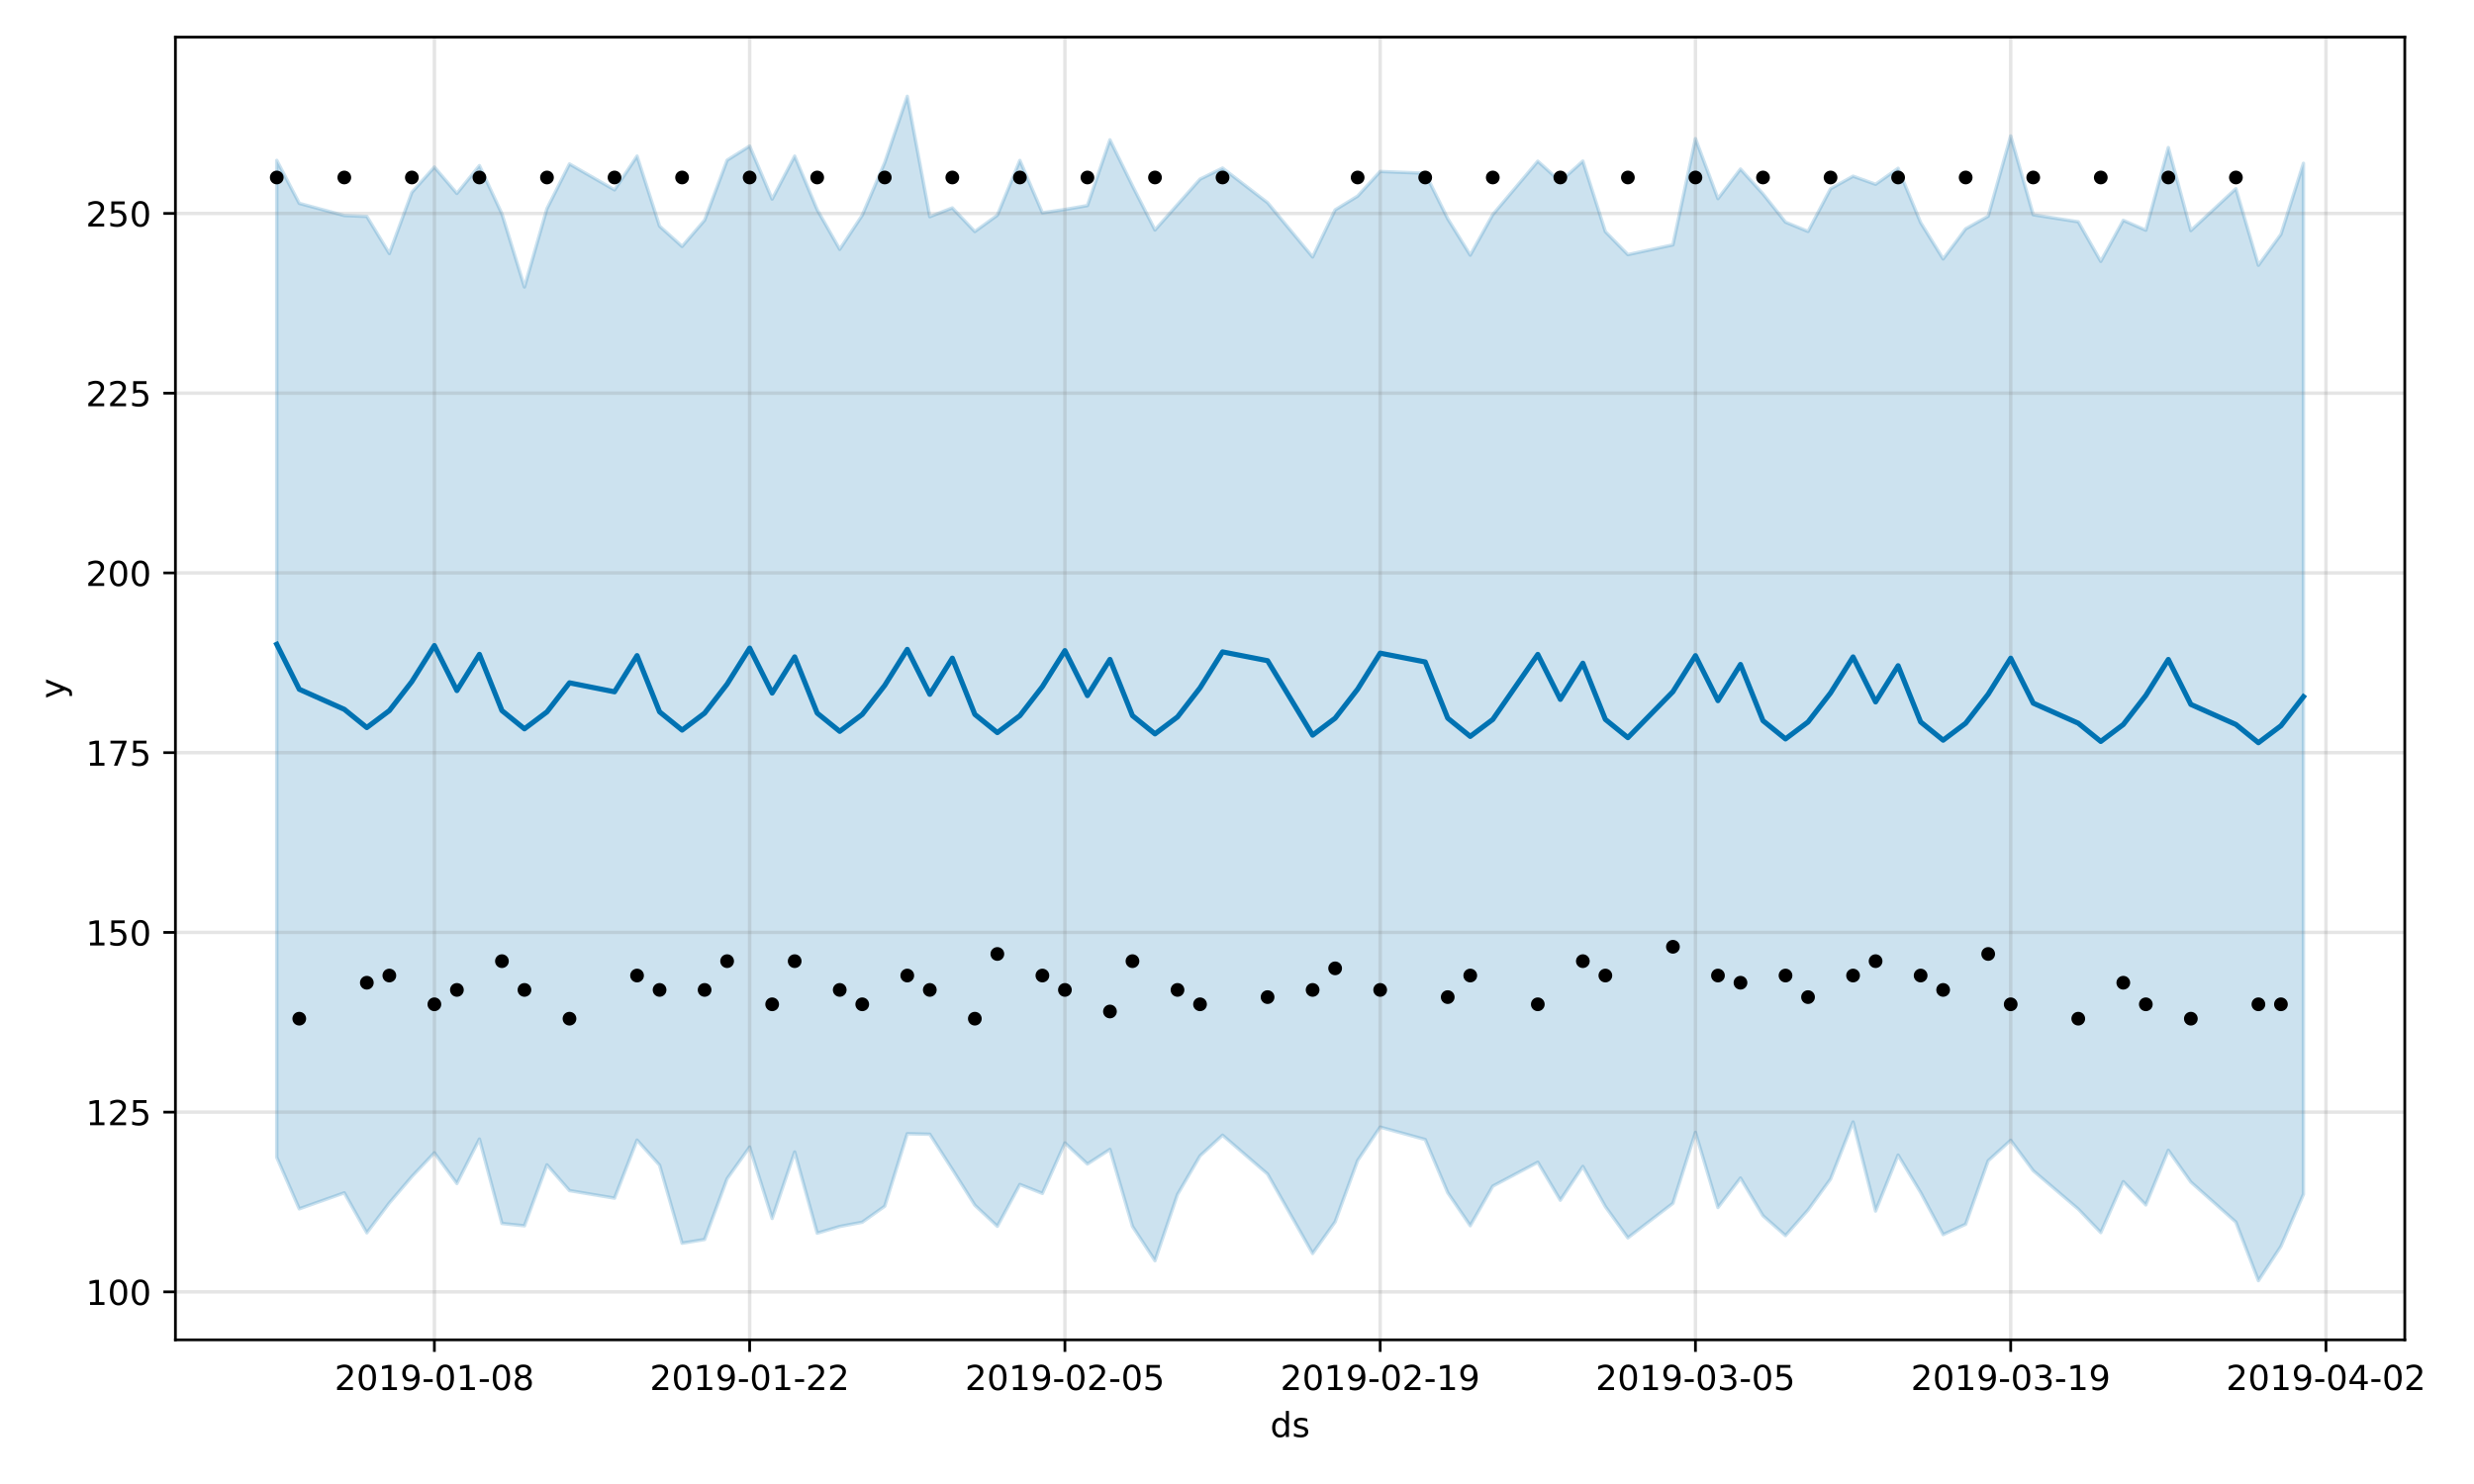 <?xml version="1.0" encoding="utf-8" standalone="no"?>
<!DOCTYPE svg PUBLIC "-//W3C//DTD SVG 1.1//EN"
  "http://www.w3.org/Graphics/SVG/1.1/DTD/svg11.dtd">
<!-- Created with matplotlib (https://matplotlib.org/) -->
<svg height="432pt" version="1.1" viewBox="0 0 720 432" width="720pt" xmlns="http://www.w3.org/2000/svg" xmlns:xlink="http://www.w3.org/1999/xlink">
 <defs>
  <style type="text/css">
*{stroke-linecap:butt;stroke-linejoin:round;}
  </style>
 </defs>
 <g id="figure_1">
  <g id="patch_1">
   <path d="M 0 432 
L 720 432 
L 720 0 
L 0 0 
z
" style="fill:#ffffff;"/>
  </g>
  <g id="axes_1">
   <g id="patch_2">
    <path d="M 51.05 390.04 
L 699.857 390.04 
L 699.857 10.8 
L 51.05 10.8 
z
" style="fill:#ffffff;"/>
   </g>
   <g id="PolyCollection_1">
    <defs>
     <path d="M 80.541 -385.311 
L 80.541 -95.089 
L 87.095 -80.106 
L 100.202 -84.757 
L 106.756 -73.12 
L 113.309 -81.815 
L 119.863 -89.484 
L 126.417 -96.411 
L 132.97 -87.474 
L 139.524 -100.408 
L 146.077 -75.841 
L 152.631 -75.162 
L 159.185 -92.905 
L 165.738 -85.403 
L 178.845 -83.213 
L 185.399 -100.103 
L 191.953 -92.813 
L 198.506 -70.091 
L 205.06 -71.182 
L 211.613 -88.87 
L 218.167 -98.086 
L 224.721 -77.294 
L 231.274 -96.646 
L 237.828 -73.018 
L 244.381 -74.959 
L 250.935 -76.199 
L 257.489 -80.87 
L 264.042 -101.957 
L 270.596 -101.809 
L 277.15 -91.581 
L 283.703 -81.165 
L 290.257 -75.015 
L 296.81 -87.196 
L 303.364 -84.59 
L 309.918 -99.29 
L 316.471 -93.157 
L 323.025 -97.393 
L 329.578 -74.998 
L 336.132 -65.005 
L 342.686 -84.288 
L 349.239 -95.512 
L 355.793 -101.53 
L 368.9 -90.224 
L 382.007 -67.107 
L 388.561 -76.309 
L 395.114 -94.169 
L 401.668 -103.89 
L 414.775 -100.283 
L 421.329 -84.807 
L 427.883 -75.191 
L 434.436 -86.704 
L 447.543 -93.661 
L 454.097 -82.612 
L 460.651 -92.445 
L 467.204 -80.751 
L 473.758 -71.661 
L 486.865 -81.703 
L 493.419 -102.359 
L 499.972 -80.487 
L 506.526 -89.056 
L 513.079 -78.084 
L 519.633 -72.319 
L 526.187 -79.75 
L 532.74 -88.769 
L 539.294 -105.378 
L 545.847 -79.456 
L 552.401 -95.75 
L 558.955 -84.864 
L 565.508 -72.607 
L 572.062 -75.625 
L 578.616 -94.101 
L 585.169 -100.056 
L 591.723 -91.212 
L 604.83 -80.032 
L 611.384 -73.193 
L 617.937 -88.011 
L 624.491 -81.241 
L 631.044 -97.142 
L 637.598 -87.906 
L 650.705 -76.235 
L 657.259 -59.198 
L 663.812 -69.183 
L 670.366 -84.341 
L 670.366 -384.459 
L 670.366 -384.459 
L 663.812 -363.794 
L 657.259 -354.79 
L 650.705 -377.074 
L 637.598 -364.878 
L 631.044 -389.035 
L 624.491 -364.991 
L 617.937 -367.859 
L 611.384 -355.919 
L 604.83 -367.436 
L 591.723 -369.488 
L 585.169 -392.426 
L 578.616 -369.078 
L 572.062 -365.383 
L 565.508 -356.623 
L 558.955 -367.211 
L 552.401 -383.001 
L 545.847 -378.356 
L 539.294 -380.711 
L 532.74 -377.045 
L 526.187 -364.635 
L 519.633 -367.329 
L 513.079 -375.557 
L 506.526 -382.785 
L 499.972 -374.176 
L 493.419 -391.637 
L 486.865 -360.714 
L 473.758 -357.88 
L 467.204 -364.576 
L 460.651 -385.105 
L 454.097 -379.168 
L 447.543 -385.072 
L 434.436 -369.521 
L 427.883 -357.724 
L 421.329 -368.325 
L 414.775 -381.578 
L 401.668 -382.085 
L 395.114 -374.916 
L 388.561 -370.904 
L 382.007 -357.202 
L 368.9 -372.994 
L 355.793 -383.07 
L 349.239 -379.846 
L 342.686 -372.446 
L 336.132 -365.049 
L 329.578 -377.914 
L 323.025 -391.293 
L 316.471 -372.165 
L 309.918 -371.02 
L 303.364 -370.063 
L 296.81 -385.299 
L 290.257 -369.346 
L 283.703 -364.603 
L 277.15 -371.475 
L 270.596 -368.923 
L 264.042 -403.962 
L 257.489 -384.682 
L 250.935 -369.333 
L 244.381 -359.423 
L 237.828 -370.956 
L 231.274 -386.552 
L 224.721 -374.044 
L 218.167 -389.475 
L 211.613 -385.374 
L 205.06 -367.903 
L 198.506 -360.27 
L 191.953 -366.176 
L 185.399 -386.56 
L 178.845 -376.734 
L 165.738 -384.268 
L 159.185 -371.281 
L 152.631 -348.455 
L 146.077 -369.751 
L 139.524 -383.786 
L 132.97 -375.692 
L 126.417 -383.364 
L 119.863 -375.998 
L 113.309 -358.203 
L 106.756 -369 
L 100.202 -369.266 
L 87.095 -372.808 
L 80.541 -385.311 
z
" id="m5deeebf229" style="stroke:#0072b2;stroke-opacity:0.2;"/>
    </defs>
    <g clip-path="url(#p602191389d)">
     <use style="fill:#0072b2;fill-opacity:0.2;stroke:#0072b2;stroke-opacity:0.2;" x="0" xlink:href="#m5deeebf229" y="432"/>
    </g>
   </g>
   <g id="matplotlib.axis_1">
    <g id="xtick_1">
     <g id="line2d_1">
      <path clip-path="url(#p602191389d)" d="M 126.417 390.04 
L 126.417 10.8 
" style="fill:none;stroke:#808080;stroke-linecap:square;stroke-opacity:0.2;"/>
     </g>
     <g id="line2d_2">
      <defs>
       <path d="M 0 0 
L 0 3.5 
" id="m6e04758ca9" style="stroke:#000000;stroke-width:0.8;"/>
      </defs>
      <g>
       <use style="stroke:#000000;stroke-width:0.8;" x="126.417" xlink:href="#m6e04758ca9" y="390.04"/>
      </g>
     </g>
     <g id="text_1">
      <!-- 2019-01-08 -->
      <defs>
       <path d="M 19.188 8.297 
L 53.609 8.297 
L 53.609 0 
L 7.328 0 
L 7.328 8.297 
Q 12.938 14.109 22.625 23.891 
Q 32.328 33.688 34.812 36.531 
Q 39.547 41.844 41.422 45.531 
Q 43.312 49.219 43.312 52.781 
Q 43.312 58.594 39.234 62.25 
Q 35.156 65.922 28.609 65.922 
Q 23.969 65.922 18.812 64.312 
Q 13.672 62.703 7.812 59.422 
L 7.812 69.391 
Q 13.766 71.781 18.938 73 
Q 24.125 74.219 28.422 74.219 
Q 39.75 74.219 46.484 68.547 
Q 53.219 62.891 53.219 53.422 
Q 53.219 48.922 51.531 44.891 
Q 49.859 40.875 45.406 35.406 
Q 44.188 33.984 37.641 27.219 
Q 31.109 20.453 19.188 8.297 
z
" id="DejaVuSans-50"/>
       <path d="M 31.781 66.406 
Q 24.172 66.406 20.328 58.906 
Q 16.5 51.422 16.5 36.375 
Q 16.5 21.391 20.328 13.891 
Q 24.172 6.391 31.781 6.391 
Q 39.453 6.391 43.281 13.891 
Q 47.125 21.391 47.125 36.375 
Q 47.125 51.422 43.281 58.906 
Q 39.453 66.406 31.781 66.406 
z
M 31.781 74.219 
Q 44.047 74.219 50.516 64.516 
Q 56.984 54.828 56.984 36.375 
Q 56.984 17.969 50.516 8.266 
Q 44.047 -1.422 31.781 -1.422 
Q 19.531 -1.422 13.062 8.266 
Q 6.594 17.969 6.594 36.375 
Q 6.594 54.828 13.062 64.516 
Q 19.531 74.219 31.781 74.219 
z
" id="DejaVuSans-48"/>
       <path d="M 12.406 8.297 
L 28.516 8.297 
L 28.516 63.922 
L 10.984 60.406 
L 10.984 69.391 
L 28.422 72.906 
L 38.281 72.906 
L 38.281 8.297 
L 54.391 8.297 
L 54.391 0 
L 12.406 0 
z
" id="DejaVuSans-49"/>
       <path d="M 10.984 1.516 
L 10.984 10.5 
Q 14.703 8.734 18.5 7.812 
Q 22.312 6.891 25.984 6.891 
Q 35.75 6.891 40.891 13.453 
Q 46.047 20.016 46.781 33.406 
Q 43.953 29.203 39.594 26.953 
Q 35.25 24.703 29.984 24.703 
Q 19.047 24.703 12.672 31.312 
Q 6.297 37.938 6.297 49.422 
Q 6.297 60.641 12.938 67.422 
Q 19.578 74.219 30.609 74.219 
Q 43.266 74.219 49.922 64.516 
Q 56.594 54.828 56.594 36.375 
Q 56.594 19.141 48.406 8.859 
Q 40.234 -1.422 26.422 -1.422 
Q 22.703 -1.422 18.891 -0.688 
Q 15.094 0.047 10.984 1.516 
z
M 30.609 32.422 
Q 37.25 32.422 41.125 36.953 
Q 45.016 41.5 45.016 49.422 
Q 45.016 57.281 41.125 61.844 
Q 37.25 66.406 30.609 66.406 
Q 23.969 66.406 20.094 61.844 
Q 16.219 57.281 16.219 49.422 
Q 16.219 41.5 20.094 36.953 
Q 23.969 32.422 30.609 32.422 
z
" id="DejaVuSans-57"/>
       <path d="M 4.891 31.391 
L 31.203 31.391 
L 31.203 23.391 
L 4.891 23.391 
z
" id="DejaVuSans-45"/>
       <path d="M 31.781 34.625 
Q 24.75 34.625 20.719 30.859 
Q 16.703 27.094 16.703 20.516 
Q 16.703 13.922 20.719 10.156 
Q 24.75 6.391 31.781 6.391 
Q 38.812 6.391 42.859 10.172 
Q 46.922 13.969 46.922 20.516 
Q 46.922 27.094 42.891 30.859 
Q 38.875 34.625 31.781 34.625 
z
M 21.922 38.812 
Q 15.578 40.375 12.031 44.719 
Q 8.5 49.078 8.5 55.328 
Q 8.5 64.062 14.719 69.141 
Q 20.953 74.219 31.781 74.219 
Q 42.672 74.219 48.875 69.141 
Q 55.078 64.062 55.078 55.328 
Q 55.078 49.078 51.531 44.719 
Q 48 40.375 41.703 38.812 
Q 48.828 37.156 52.797 32.312 
Q 56.781 27.484 56.781 20.516 
Q 56.781 9.906 50.312 4.234 
Q 43.844 -1.422 31.781 -1.422 
Q 19.734 -1.422 13.25 4.234 
Q 6.781 9.906 6.781 20.516 
Q 6.781 27.484 10.781 32.312 
Q 14.797 37.156 21.922 38.812 
z
M 18.312 54.391 
Q 18.312 48.734 21.844 45.562 
Q 25.391 42.391 31.781 42.391 
Q 38.141 42.391 41.719 45.562 
Q 45.312 48.734 45.312 54.391 
Q 45.312 60.062 41.719 63.234 
Q 38.141 66.406 31.781 66.406 
Q 25.391 66.406 21.844 63.234 
Q 18.312 60.062 18.312 54.391 
z
" id="DejaVuSans-56"/>
      </defs>
      <g transform="translate(97.359 404.638)scale(0.1 -0.1)">
       <use xlink:href="#DejaVuSans-50"/>
       <use x="63.623" xlink:href="#DejaVuSans-48"/>
       <use x="127.246" xlink:href="#DejaVuSans-49"/>
       <use x="190.869" xlink:href="#DejaVuSans-57"/>
       <use x="254.492" xlink:href="#DejaVuSans-45"/>
       <use x="290.576" xlink:href="#DejaVuSans-48"/>
       <use x="354.199" xlink:href="#DejaVuSans-49"/>
       <use x="417.822" xlink:href="#DejaVuSans-45"/>
       <use x="453.906" xlink:href="#DejaVuSans-48"/>
       <use x="517.529" xlink:href="#DejaVuSans-56"/>
      </g>
     </g>
    </g>
    <g id="xtick_2">
     <g id="line2d_3">
      <path clip-path="url(#p602191389d)" d="M 218.167 390.04 
L 218.167 10.8 
" style="fill:none;stroke:#808080;stroke-linecap:square;stroke-opacity:0.2;"/>
     </g>
     <g id="line2d_4">
      <g>
       <use style="stroke:#000000;stroke-width:0.8;" x="218.167" xlink:href="#m6e04758ca9" y="390.04"/>
      </g>
     </g>
     <g id="text_2">
      <!-- 2019-01-22 -->
      <g transform="translate(189.109 404.638)scale(0.1 -0.1)">
       <use xlink:href="#DejaVuSans-50"/>
       <use x="63.623" xlink:href="#DejaVuSans-48"/>
       <use x="127.246" xlink:href="#DejaVuSans-49"/>
       <use x="190.869" xlink:href="#DejaVuSans-57"/>
       <use x="254.492" xlink:href="#DejaVuSans-45"/>
       <use x="290.576" xlink:href="#DejaVuSans-48"/>
       <use x="354.199" xlink:href="#DejaVuSans-49"/>
       <use x="417.822" xlink:href="#DejaVuSans-45"/>
       <use x="453.906" xlink:href="#DejaVuSans-50"/>
       <use x="517.529" xlink:href="#DejaVuSans-50"/>
      </g>
     </g>
    </g>
    <g id="xtick_3">
     <g id="line2d_5">
      <path clip-path="url(#p602191389d)" d="M 309.918 390.04 
L 309.918 10.8 
" style="fill:none;stroke:#808080;stroke-linecap:square;stroke-opacity:0.2;"/>
     </g>
     <g id="line2d_6">
      <g>
       <use style="stroke:#000000;stroke-width:0.8;" x="309.918" xlink:href="#m6e04758ca9" y="390.04"/>
      </g>
     </g>
     <g id="text_3">
      <!-- 2019-02-05 -->
      <defs>
       <path d="M 10.797 72.906 
L 49.516 72.906 
L 49.516 64.594 
L 19.828 64.594 
L 19.828 46.734 
Q 21.969 47.469 24.109 47.828 
Q 26.266 48.188 28.422 48.188 
Q 40.625 48.188 47.75 41.5 
Q 54.891 34.812 54.891 23.391 
Q 54.891 11.625 47.562 5.094 
Q 40.234 -1.422 26.906 -1.422 
Q 22.312 -1.422 17.547 -0.641 
Q 12.797 0.141 7.719 1.703 
L 7.719 11.625 
Q 12.109 9.234 16.797 8.062 
Q 21.484 6.891 26.703 6.891 
Q 35.156 6.891 40.078 11.328 
Q 45.016 15.766 45.016 23.391 
Q 45.016 31 40.078 35.438 
Q 35.156 39.891 26.703 39.891 
Q 22.75 39.891 18.812 39.016 
Q 14.891 38.141 10.797 36.281 
z
" id="DejaVuSans-53"/>
      </defs>
      <g transform="translate(280.86 404.638)scale(0.1 -0.1)">
       <use xlink:href="#DejaVuSans-50"/>
       <use x="63.623" xlink:href="#DejaVuSans-48"/>
       <use x="127.246" xlink:href="#DejaVuSans-49"/>
       <use x="190.869" xlink:href="#DejaVuSans-57"/>
       <use x="254.492" xlink:href="#DejaVuSans-45"/>
       <use x="290.576" xlink:href="#DejaVuSans-48"/>
       <use x="354.199" xlink:href="#DejaVuSans-50"/>
       <use x="417.822" xlink:href="#DejaVuSans-45"/>
       <use x="453.906" xlink:href="#DejaVuSans-48"/>
       <use x="517.529" xlink:href="#DejaVuSans-53"/>
      </g>
     </g>
    </g>
    <g id="xtick_4">
     <g id="line2d_7">
      <path clip-path="url(#p602191389d)" d="M 401.668 390.04 
L 401.668 10.8 
" style="fill:none;stroke:#808080;stroke-linecap:square;stroke-opacity:0.2;"/>
     </g>
     <g id="line2d_8">
      <g>
       <use style="stroke:#000000;stroke-width:0.8;" x="401.668" xlink:href="#m6e04758ca9" y="390.04"/>
      </g>
     </g>
     <g id="text_4">
      <!-- 2019-02-19 -->
      <g transform="translate(372.61 404.638)scale(0.1 -0.1)">
       <use xlink:href="#DejaVuSans-50"/>
       <use x="63.623" xlink:href="#DejaVuSans-48"/>
       <use x="127.246" xlink:href="#DejaVuSans-49"/>
       <use x="190.869" xlink:href="#DejaVuSans-57"/>
       <use x="254.492" xlink:href="#DejaVuSans-45"/>
       <use x="290.576" xlink:href="#DejaVuSans-48"/>
       <use x="354.199" xlink:href="#DejaVuSans-50"/>
       <use x="417.822" xlink:href="#DejaVuSans-45"/>
       <use x="453.906" xlink:href="#DejaVuSans-49"/>
       <use x="517.529" xlink:href="#DejaVuSans-57"/>
      </g>
     </g>
    </g>
    <g id="xtick_5">
     <g id="line2d_9">
      <path clip-path="url(#p602191389d)" d="M 493.419 390.04 
L 493.419 10.8 
" style="fill:none;stroke:#808080;stroke-linecap:square;stroke-opacity:0.2;"/>
     </g>
     <g id="line2d_10">
      <g>
       <use style="stroke:#000000;stroke-width:0.8;" x="493.419" xlink:href="#m6e04758ca9" y="390.04"/>
      </g>
     </g>
     <g id="text_5">
      <!-- 2019-03-05 -->
      <defs>
       <path d="M 40.578 39.312 
Q 47.656 37.797 51.625 33 
Q 55.609 28.219 55.609 21.188 
Q 55.609 10.406 48.188 4.484 
Q 40.766 -1.422 27.094 -1.422 
Q 22.516 -1.422 17.656 -0.516 
Q 12.797 0.391 7.625 2.203 
L 7.625 11.719 
Q 11.719 9.328 16.594 8.109 
Q 21.484 6.891 26.812 6.891 
Q 36.078 6.891 40.938 10.547 
Q 45.797 14.203 45.797 21.188 
Q 45.797 27.641 41.281 31.266 
Q 36.766 34.906 28.719 34.906 
L 20.219 34.906 
L 20.219 43.016 
L 29.109 43.016 
Q 36.375 43.016 40.234 45.922 
Q 44.094 48.828 44.094 54.297 
Q 44.094 59.906 40.109 62.906 
Q 36.141 65.922 28.719 65.922 
Q 24.656 65.922 20.016 65.031 
Q 15.375 64.156 9.812 62.312 
L 9.812 71.094 
Q 15.438 72.656 20.344 73.438 
Q 25.25 74.219 29.594 74.219 
Q 40.828 74.219 47.359 69.109 
Q 53.906 64.016 53.906 55.328 
Q 53.906 49.266 50.438 45.094 
Q 46.969 40.922 40.578 39.312 
z
" id="DejaVuSans-51"/>
      </defs>
      <g transform="translate(464.361 404.638)scale(0.1 -0.1)">
       <use xlink:href="#DejaVuSans-50"/>
       <use x="63.623" xlink:href="#DejaVuSans-48"/>
       <use x="127.246" xlink:href="#DejaVuSans-49"/>
       <use x="190.869" xlink:href="#DejaVuSans-57"/>
       <use x="254.492" xlink:href="#DejaVuSans-45"/>
       <use x="290.576" xlink:href="#DejaVuSans-48"/>
       <use x="354.199" xlink:href="#DejaVuSans-51"/>
       <use x="417.822" xlink:href="#DejaVuSans-45"/>
       <use x="453.906" xlink:href="#DejaVuSans-48"/>
       <use x="517.529" xlink:href="#DejaVuSans-53"/>
      </g>
     </g>
    </g>
    <g id="xtick_6">
     <g id="line2d_11">
      <path clip-path="url(#p602191389d)" d="M 585.169 390.04 
L 585.169 10.8 
" style="fill:none;stroke:#808080;stroke-linecap:square;stroke-opacity:0.2;"/>
     </g>
     <g id="line2d_12">
      <g>
       <use style="stroke:#000000;stroke-width:0.8;" x="585.169" xlink:href="#m6e04758ca9" y="390.04"/>
      </g>
     </g>
     <g id="text_6">
      <!-- 2019-03-19 -->
      <g transform="translate(556.111 404.638)scale(0.1 -0.1)">
       <use xlink:href="#DejaVuSans-50"/>
       <use x="63.623" xlink:href="#DejaVuSans-48"/>
       <use x="127.246" xlink:href="#DejaVuSans-49"/>
       <use x="190.869" xlink:href="#DejaVuSans-57"/>
       <use x="254.492" xlink:href="#DejaVuSans-45"/>
       <use x="290.576" xlink:href="#DejaVuSans-48"/>
       <use x="354.199" xlink:href="#DejaVuSans-51"/>
       <use x="417.822" xlink:href="#DejaVuSans-45"/>
       <use x="453.906" xlink:href="#DejaVuSans-49"/>
       <use x="517.529" xlink:href="#DejaVuSans-57"/>
      </g>
     </g>
    </g>
    <g id="xtick_7">
     <g id="line2d_13">
      <path clip-path="url(#p602191389d)" d="M 676.92 390.04 
L 676.92 10.8 
" style="fill:none;stroke:#808080;stroke-linecap:square;stroke-opacity:0.2;"/>
     </g>
     <g id="line2d_14">
      <g>
       <use style="stroke:#000000;stroke-width:0.8;" x="676.92" xlink:href="#m6e04758ca9" y="390.04"/>
      </g>
     </g>
     <g id="text_7">
      <!-- 2019-04-02 -->
      <defs>
       <path d="M 37.797 64.312 
L 12.891 25.391 
L 37.797 25.391 
z
M 35.203 72.906 
L 47.609 72.906 
L 47.609 25.391 
L 58.016 25.391 
L 58.016 17.188 
L 47.609 17.188 
L 47.609 0 
L 37.797 0 
L 37.797 17.188 
L 4.891 17.188 
L 4.891 26.703 
z
" id="DejaVuSans-52"/>
      </defs>
      <g transform="translate(647.862 404.638)scale(0.1 -0.1)">
       <use xlink:href="#DejaVuSans-50"/>
       <use x="63.623" xlink:href="#DejaVuSans-48"/>
       <use x="127.246" xlink:href="#DejaVuSans-49"/>
       <use x="190.869" xlink:href="#DejaVuSans-57"/>
       <use x="254.492" xlink:href="#DejaVuSans-45"/>
       <use x="290.576" xlink:href="#DejaVuSans-48"/>
       <use x="354.199" xlink:href="#DejaVuSans-52"/>
       <use x="417.822" xlink:href="#DejaVuSans-45"/>
       <use x="453.906" xlink:href="#DejaVuSans-48"/>
       <use x="517.529" xlink:href="#DejaVuSans-50"/>
      </g>
     </g>
    </g>
    <g id="text_8">
     <!-- ds -->
     <defs>
      <path d="M 45.406 46.391 
L 45.406 75.984 
L 54.391 75.984 
L 54.391 0 
L 45.406 0 
L 45.406 8.203 
Q 42.578 3.328 38.25 0.953 
Q 33.938 -1.422 27.875 -1.422 
Q 17.969 -1.422 11.734 6.484 
Q 5.516 14.406 5.516 27.297 
Q 5.516 40.188 11.734 48.094 
Q 17.969 56 27.875 56 
Q 33.938 56 38.25 53.625 
Q 42.578 51.266 45.406 46.391 
z
M 14.797 27.297 
Q 14.797 17.391 18.875 11.75 
Q 22.953 6.109 30.078 6.109 
Q 37.203 6.109 41.297 11.75 
Q 45.406 17.391 45.406 27.297 
Q 45.406 37.203 41.297 42.844 
Q 37.203 48.484 30.078 48.484 
Q 22.953 48.484 18.875 42.844 
Q 14.797 37.203 14.797 27.297 
z
" id="DejaVuSans-100"/>
      <path d="M 44.281 53.078 
L 44.281 44.578 
Q 40.484 46.531 36.375 47.5 
Q 32.281 48.484 27.875 48.484 
Q 21.188 48.484 17.844 46.438 
Q 14.5 44.391 14.5 40.281 
Q 14.5 37.156 16.891 35.375 
Q 19.281 33.594 26.516 31.984 
L 29.594 31.297 
Q 39.156 29.25 43.188 25.516 
Q 47.219 21.781 47.219 15.094 
Q 47.219 7.469 41.188 3.016 
Q 35.156 -1.422 24.609 -1.422 
Q 20.219 -1.422 15.453 -0.562 
Q 10.688 0.297 5.422 2 
L 5.422 11.281 
Q 10.406 8.688 15.234 7.391 
Q 20.062 6.109 24.812 6.109 
Q 31.156 6.109 34.562 8.281 
Q 37.984 10.453 37.984 14.406 
Q 37.984 18.062 35.516 20.016 
Q 33.062 21.969 24.703 23.781 
L 21.578 24.516 
Q 13.234 26.266 9.516 29.906 
Q 5.812 33.547 5.812 39.891 
Q 5.812 47.609 11.281 51.797 
Q 16.75 56 26.812 56 
Q 31.781 56 36.172 55.266 
Q 40.578 54.547 44.281 53.078 
z
" id="DejaVuSans-115"/>
     </defs>
     <g transform="translate(369.675 418.317)scale(0.1 -0.1)">
      <use xlink:href="#DejaVuSans-100"/>
      <use x="63.477" xlink:href="#DejaVuSans-115"/>
     </g>
    </g>
   </g>
   <g id="matplotlib.axis_2">
    <g id="ytick_1">
     <g id="line2d_15">
      <path clip-path="url(#p602191389d)" d="M 51.05 376.073 
L 699.857 376.073 
" style="fill:none;stroke:#808080;stroke-linecap:square;stroke-opacity:0.2;"/>
     </g>
     <g id="line2d_16">
      <defs>
       <path d="M 0 0 
L -3.5 0 
" id="m1fb271f7d1" style="stroke:#000000;stroke-width:0.8;"/>
      </defs>
      <g>
       <use style="stroke:#000000;stroke-width:0.8;" x="51.05" xlink:href="#m1fb271f7d1" y="376.073"/>
      </g>
     </g>
     <g id="text_9">
      <!-- 100 -->
      <g transform="translate(24.962 379.872)scale(0.1 -0.1)">
       <use xlink:href="#DejaVuSans-49"/>
       <use x="63.623" xlink:href="#DejaVuSans-48"/>
       <use x="127.246" xlink:href="#DejaVuSans-48"/>
      </g>
     </g>
    </g>
    <g id="ytick_2">
     <g id="line2d_17">
      <path clip-path="url(#p602191389d)" d="M 51.05 323.75 
L 699.857 323.75 
" style="fill:none;stroke:#808080;stroke-linecap:square;stroke-opacity:0.2;"/>
     </g>
     <g id="line2d_18">
      <g>
       <use style="stroke:#000000;stroke-width:0.8;" x="51.05" xlink:href="#m1fb271f7d1" y="323.75"/>
      </g>
     </g>
     <g id="text_10">
      <!-- 125 -->
      <g transform="translate(24.962 327.549)scale(0.1 -0.1)">
       <use xlink:href="#DejaVuSans-49"/>
       <use x="63.623" xlink:href="#DejaVuSans-50"/>
       <use x="127.246" xlink:href="#DejaVuSans-53"/>
      </g>
     </g>
    </g>
    <g id="ytick_3">
     <g id="line2d_19">
      <path clip-path="url(#p602191389d)" d="M 51.05 271.426 
L 699.857 271.426 
" style="fill:none;stroke:#808080;stroke-linecap:square;stroke-opacity:0.2;"/>
     </g>
     <g id="line2d_20">
      <g>
       <use style="stroke:#000000;stroke-width:0.8;" x="51.05" xlink:href="#m1fb271f7d1" y="271.426"/>
      </g>
     </g>
     <g id="text_11">
      <!-- 150 -->
      <g transform="translate(24.962 275.226)scale(0.1 -0.1)">
       <use xlink:href="#DejaVuSans-49"/>
       <use x="63.623" xlink:href="#DejaVuSans-53"/>
       <use x="127.246" xlink:href="#DejaVuSans-48"/>
      </g>
     </g>
    </g>
    <g id="ytick_4">
     <g id="line2d_21">
      <path clip-path="url(#p602191389d)" d="M 51.05 219.103 
L 699.857 219.103 
" style="fill:none;stroke:#808080;stroke-linecap:square;stroke-opacity:0.2;"/>
     </g>
     <g id="line2d_22">
      <g>
       <use style="stroke:#000000;stroke-width:0.8;" x="51.05" xlink:href="#m1fb271f7d1" y="219.103"/>
      </g>
     </g>
     <g id="text_12">
      <!-- 175 -->
      <defs>
       <path d="M 8.203 72.906 
L 55.078 72.906 
L 55.078 68.703 
L 28.609 0 
L 18.312 0 
L 43.219 64.594 
L 8.203 64.594 
z
" id="DejaVuSans-55"/>
      </defs>
      <g transform="translate(24.962 222.902)scale(0.1 -0.1)">
       <use xlink:href="#DejaVuSans-49"/>
       <use x="63.623" xlink:href="#DejaVuSans-55"/>
       <use x="127.246" xlink:href="#DejaVuSans-53"/>
      </g>
     </g>
    </g>
    <g id="ytick_5">
     <g id="line2d_23">
      <path clip-path="url(#p602191389d)" d="M 51.05 166.78 
L 699.857 166.78 
" style="fill:none;stroke:#808080;stroke-linecap:square;stroke-opacity:0.2;"/>
     </g>
     <g id="line2d_24">
      <g>
       <use style="stroke:#000000;stroke-width:0.8;" x="51.05" xlink:href="#m1fb271f7d1" y="166.78"/>
      </g>
     </g>
     <g id="text_13">
      <!-- 200 -->
      <g transform="translate(24.962 170.579)scale(0.1 -0.1)">
       <use xlink:href="#DejaVuSans-50"/>
       <use x="63.623" xlink:href="#DejaVuSans-48"/>
       <use x="127.246" xlink:href="#DejaVuSans-48"/>
      </g>
     </g>
    </g>
    <g id="ytick_6">
     <g id="line2d_25">
      <path clip-path="url(#p602191389d)" d="M 51.05 114.456 
L 699.857 114.456 
" style="fill:none;stroke:#808080;stroke-linecap:square;stroke-opacity:0.2;"/>
     </g>
     <g id="line2d_26">
      <g>
       <use style="stroke:#000000;stroke-width:0.8;" x="51.05" xlink:href="#m1fb271f7d1" y="114.456"/>
      </g>
     </g>
     <g id="text_14">
      <!-- 225 -->
      <g transform="translate(24.962 118.256)scale(0.1 -0.1)">
       <use xlink:href="#DejaVuSans-50"/>
       <use x="63.623" xlink:href="#DejaVuSans-50"/>
       <use x="127.246" xlink:href="#DejaVuSans-53"/>
      </g>
     </g>
    </g>
    <g id="ytick_7">
     <g id="line2d_27">
      <path clip-path="url(#p602191389d)" d="M 51.05 62.133 
L 699.857 62.133 
" style="fill:none;stroke:#808080;stroke-linecap:square;stroke-opacity:0.2;"/>
     </g>
     <g id="line2d_28">
      <g>
       <use style="stroke:#000000;stroke-width:0.8;" x="51.05" xlink:href="#m1fb271f7d1" y="62.133"/>
      </g>
     </g>
     <g id="text_15">
      <!-- 250 -->
      <g transform="translate(24.962 65.932)scale(0.1 -0.1)">
       <use xlink:href="#DejaVuSans-50"/>
       <use x="63.623" xlink:href="#DejaVuSans-53"/>
       <use x="127.246" xlink:href="#DejaVuSans-48"/>
      </g>
     </g>
    </g>
    <g id="text_16">
     <!-- y -->
     <defs>
      <path d="M 32.172 -5.078 
Q 28.375 -14.844 24.75 -17.812 
Q 21.141 -20.797 15.094 -20.797 
L 7.906 -20.797 
L 7.906 -13.281 
L 13.188 -13.281 
Q 16.891 -13.281 18.938 -11.516 
Q 21 -9.766 23.484 -3.219 
L 25.094 0.875 
L 2.984 54.688 
L 12.5 54.688 
L 29.594 11.922 
L 46.688 54.688 
L 56.203 54.688 
z
" id="DejaVuSans-121"/>
     </defs>
     <g transform="translate(18.883 203.379)rotate(-90)scale(0.1 -0.1)">
      <use xlink:href="#DejaVuSans-121"/>
     </g>
    </g>
   </g>
   <g id="line2d_29">
    <defs>
     <path d="M 0 1.5 
C 0.398 1.5 0.779 1.342 1.061 1.061 
C 1.342 0.779 1.5 0.398 1.5 0 
C 1.5 -0.398 1.342 -0.779 1.061 -1.061 
C 0.779 -1.342 0.398 -1.5 0 -1.5 
C -0.398 -1.5 -0.779 -1.342 -1.061 -1.061 
C -1.342 -0.779 -1.5 -0.398 -1.5 0 
C -1.5 0.398 -1.342 0.779 -1.061 1.061 
C -0.779 1.342 -0.398 1.5 0 1.5 
z
" id="m7900bea731" style="stroke:#000000;"/>
    </defs>
    <g clip-path="url(#p602191389d)">
     <use style="stroke:#000000;" x="80.541" xlink:href="#m7900bea731" y="51.668"/>
     <use style="stroke:#000000;" x="87.095" xlink:href="#m7900bea731" y="296.542"/>
     <use style="stroke:#000000;" x="100.202" xlink:href="#m7900bea731" y="51.668"/>
     <use style="stroke:#000000;" x="106.756" xlink:href="#m7900bea731" y="286.077"/>
     <use style="stroke:#000000;" x="113.309" xlink:href="#m7900bea731" y="283.984"/>
     <use style="stroke:#000000;" x="119.863" xlink:href="#m7900bea731" y="51.668"/>
     <use style="stroke:#000000;" x="126.417" xlink:href="#m7900bea731" y="292.356"/>
     <use style="stroke:#000000;" x="132.97" xlink:href="#m7900bea731" y="288.17"/>
     <use style="stroke:#000000;" x="139.524" xlink:href="#m7900bea731" y="51.668"/>
     <use style="stroke:#000000;" x="146.077" xlink:href="#m7900bea731" y="279.798"/>
     <use style="stroke:#000000;" x="152.631" xlink:href="#m7900bea731" y="288.17"/>
     <use style="stroke:#000000;" x="159.185" xlink:href="#m7900bea731" y="51.668"/>
     <use style="stroke:#000000;" x="165.738" xlink:href="#m7900bea731" y="296.542"/>
     <use style="stroke:#000000;" x="178.845" xlink:href="#m7900bea731" y="51.668"/>
     <use style="stroke:#000000;" x="185.399" xlink:href="#m7900bea731" y="283.984"/>
     <use style="stroke:#000000;" x="191.953" xlink:href="#m7900bea731" y="288.17"/>
     <use style="stroke:#000000;" x="198.506" xlink:href="#m7900bea731" y="51.668"/>
     <use style="stroke:#000000;" x="205.06" xlink:href="#m7900bea731" y="288.17"/>
     <use style="stroke:#000000;" x="211.613" xlink:href="#m7900bea731" y="279.798"/>
     <use style="stroke:#000000;" x="218.167" xlink:href="#m7900bea731" y="51.668"/>
     <use style="stroke:#000000;" x="224.721" xlink:href="#m7900bea731" y="292.356"/>
     <use style="stroke:#000000;" x="231.274" xlink:href="#m7900bea731" y="279.798"/>
     <use style="stroke:#000000;" x="237.828" xlink:href="#m7900bea731" y="51.668"/>
     <use style="stroke:#000000;" x="244.381" xlink:href="#m7900bea731" y="288.17"/>
     <use style="stroke:#000000;" x="250.935" xlink:href="#m7900bea731" y="292.356"/>
     <use style="stroke:#000000;" x="257.489" xlink:href="#m7900bea731" y="51.668"/>
     <use style="stroke:#000000;" x="264.042" xlink:href="#m7900bea731" y="283.984"/>
     <use style="stroke:#000000;" x="270.596" xlink:href="#m7900bea731" y="288.17"/>
     <use style="stroke:#000000;" x="277.15" xlink:href="#m7900bea731" y="51.668"/>
     <use style="stroke:#000000;" x="283.703" xlink:href="#m7900bea731" y="296.542"/>
     <use style="stroke:#000000;" x="290.257" xlink:href="#m7900bea731" y="277.705"/>
     <use style="stroke:#000000;" x="296.81" xlink:href="#m7900bea731" y="51.668"/>
     <use style="stroke:#000000;" x="303.364" xlink:href="#m7900bea731" y="283.984"/>
     <use style="stroke:#000000;" x="309.918" xlink:href="#m7900bea731" y="288.17"/>
     <use style="stroke:#000000;" x="316.471" xlink:href="#m7900bea731" y="51.668"/>
     <use style="stroke:#000000;" x="323.025" xlink:href="#m7900bea731" y="294.449"/>
     <use style="stroke:#000000;" x="329.578" xlink:href="#m7900bea731" y="279.798"/>
     <use style="stroke:#000000;" x="336.132" xlink:href="#m7900bea731" y="51.668"/>
     <use style="stroke:#000000;" x="342.686" xlink:href="#m7900bea731" y="288.17"/>
     <use style="stroke:#000000;" x="349.239" xlink:href="#m7900bea731" y="292.356"/>
     <use style="stroke:#000000;" x="355.793" xlink:href="#m7900bea731" y="51.668"/>
     <use style="stroke:#000000;" x="368.9" xlink:href="#m7900bea731" y="290.263"/>
     <use style="stroke:#000000;" x="382.007" xlink:href="#m7900bea731" y="288.17"/>
     <use style="stroke:#000000;" x="388.561" xlink:href="#m7900bea731" y="281.891"/>
     <use style="stroke:#000000;" x="395.114" xlink:href="#m7900bea731" y="51.668"/>
     <use style="stroke:#000000;" x="401.668" xlink:href="#m7900bea731" y="288.17"/>
     <use style="stroke:#000000;" x="414.775" xlink:href="#m7900bea731" y="51.668"/>
     <use style="stroke:#000000;" x="421.329" xlink:href="#m7900bea731" y="290.263"/>
     <use style="stroke:#000000;" x="427.883" xlink:href="#m7900bea731" y="283.984"/>
     <use style="stroke:#000000;" x="434.436" xlink:href="#m7900bea731" y="51.668"/>
     <use style="stroke:#000000;" x="447.543" xlink:href="#m7900bea731" y="292.356"/>
     <use style="stroke:#000000;" x="454.097" xlink:href="#m7900bea731" y="51.668"/>
     <use style="stroke:#000000;" x="460.651" xlink:href="#m7900bea731" y="279.798"/>
     <use style="stroke:#000000;" x="467.204" xlink:href="#m7900bea731" y="283.984"/>
     <use style="stroke:#000000;" x="473.758" xlink:href="#m7900bea731" y="51.668"/>
     <use style="stroke:#000000;" x="486.865" xlink:href="#m7900bea731" y="275.612"/>
     <use style="stroke:#000000;" x="493.419" xlink:href="#m7900bea731" y="51.668"/>
     <use style="stroke:#000000;" x="499.972" xlink:href="#m7900bea731" y="283.984"/>
     <use style="stroke:#000000;" x="506.526" xlink:href="#m7900bea731" y="286.077"/>
     <use style="stroke:#000000;" x="513.079" xlink:href="#m7900bea731" y="51.668"/>
     <use style="stroke:#000000;" x="519.633" xlink:href="#m7900bea731" y="283.984"/>
     <use style="stroke:#000000;" x="526.187" xlink:href="#m7900bea731" y="290.263"/>
     <use style="stroke:#000000;" x="532.74" xlink:href="#m7900bea731" y="51.668"/>
     <use style="stroke:#000000;" x="539.294" xlink:href="#m7900bea731" y="283.984"/>
     <use style="stroke:#000000;" x="545.847" xlink:href="#m7900bea731" y="279.798"/>
     <use style="stroke:#000000;" x="552.401" xlink:href="#m7900bea731" y="51.668"/>
     <use style="stroke:#000000;" x="558.955" xlink:href="#m7900bea731" y="283.984"/>
     <use style="stroke:#000000;" x="565.508" xlink:href="#m7900bea731" y="288.17"/>
     <use style="stroke:#000000;" x="572.062" xlink:href="#m7900bea731" y="51.668"/>
     <use style="stroke:#000000;" x="578.616" xlink:href="#m7900bea731" y="277.705"/>
     <use style="stroke:#000000;" x="585.169" xlink:href="#m7900bea731" y="292.356"/>
     <use style="stroke:#000000;" x="591.723" xlink:href="#m7900bea731" y="51.668"/>
     <use style="stroke:#000000;" x="604.83" xlink:href="#m7900bea731" y="296.542"/>
     <use style="stroke:#000000;" x="611.384" xlink:href="#m7900bea731" y="51.668"/>
     <use style="stroke:#000000;" x="617.937" xlink:href="#m7900bea731" y="286.077"/>
     <use style="stroke:#000000;" x="624.491" xlink:href="#m7900bea731" y="292.356"/>
     <use style="stroke:#000000;" x="631.044" xlink:href="#m7900bea731" y="51.668"/>
     <use style="stroke:#000000;" x="637.598" xlink:href="#m7900bea731" y="296.542"/>
     <use style="stroke:#000000;" x="650.705" xlink:href="#m7900bea731" y="51.668"/>
     <use style="stroke:#000000;" x="657.259" xlink:href="#m7900bea731" y="292.356"/>
     <use style="stroke:#000000;" x="663.812" xlink:href="#m7900bea731" y="292.356"/>
    </g>
   </g>
   <g id="line2d_30">
    <path clip-path="url(#p602191389d)" d="M 80.541 187.569 
L 87.095 200.65 
L 100.202 206.49 
L 106.756 211.794 
L 113.309 206.867 
L 119.863 198.408 
L 126.417 187.937 
L 132.97 201.018 
L 139.524 190.493 
L 146.077 206.857 
L 152.631 212.162 
L 159.185 207.234 
L 165.738 198.776 
L 178.845 201.385 
L 185.399 190.861 
L 191.953 207.224 
L 198.506 212.529 
L 205.06 207.601 
L 211.613 199.143 
L 218.167 188.671 
L 224.721 201.752 
L 231.274 191.228 
L 237.828 207.592 
L 244.381 212.896 
L 250.935 207.969 
L 257.489 199.51 
L 264.042 189.038 
L 270.596 202.119 
L 277.15 191.595 
L 283.703 207.959 
L 290.257 213.263 
L 296.81 208.336 
L 303.364 199.877 
L 309.918 189.406 
L 316.471 202.487 
L 323.025 191.962 
L 329.578 208.326 
L 336.132 213.631 
L 342.686 208.703 
L 349.239 200.245 
L 355.793 189.773 
L 368.9 192.33 
L 382.007 213.998 
L 388.561 209.07 
L 395.114 200.612 
L 401.668 190.14 
L 414.775 192.697 
L 421.329 209.061 
L 427.883 214.365 
L 434.436 209.438 
L 447.543 190.508 
L 454.097 203.588 
L 460.651 193.064 
L 467.204 209.428 
L 473.758 214.732 
L 486.865 201.346 
L 493.419 190.875 
L 499.972 203.956 
L 506.526 193.431 
L 513.079 209.795 
L 519.633 215.1 
L 526.187 210.172 
L 532.74 201.714 
L 539.294 191.242 
L 545.847 204.323 
L 552.401 193.799 
L 558.955 210.162 
L 565.508 215.467 
L 572.062 210.539 
L 578.616 202.081 
L 585.169 191.609 
L 591.723 204.69 
L 604.83 210.53 
L 611.384 215.834 
L 617.937 210.907 
L 624.491 202.448 
L 631.044 191.977 
L 637.598 205.058 
L 650.705 210.897 
L 657.259 216.202 
L 663.812 211.274 
L 670.366 202.816 
" style="fill:none;stroke:#0072b2;stroke-linecap:square;stroke-width:1.5;"/>
   </g>
   <g id="patch_3">
    <path d="M 51.05 390.04 
L 51.05 10.8 
" style="fill:none;stroke:#000000;stroke-linecap:square;stroke-linejoin:miter;stroke-width:0.8;"/>
   </g>
   <g id="patch_4">
    <path d="M 699.857 390.04 
L 699.857 10.8 
" style="fill:none;stroke:#000000;stroke-linecap:square;stroke-linejoin:miter;stroke-width:0.8;"/>
   </g>
   <g id="patch_5">
    <path d="M 51.05 390.04 
L 699.857 390.04 
" style="fill:none;stroke:#000000;stroke-linecap:square;stroke-linejoin:miter;stroke-width:0.8;"/>
   </g>
   <g id="patch_6">
    <path d="M 51.05 10.8 
L 699.857 10.8 
" style="fill:none;stroke:#000000;stroke-linecap:square;stroke-linejoin:miter;stroke-width:0.8;"/>
   </g>
  </g>
 </g>
 <defs>
  <clipPath id="p602191389d">
   <rect height="379.24" width="648.807" x="51.05" y="10.8"/>
  </clipPath>
 </defs>
</svg>
